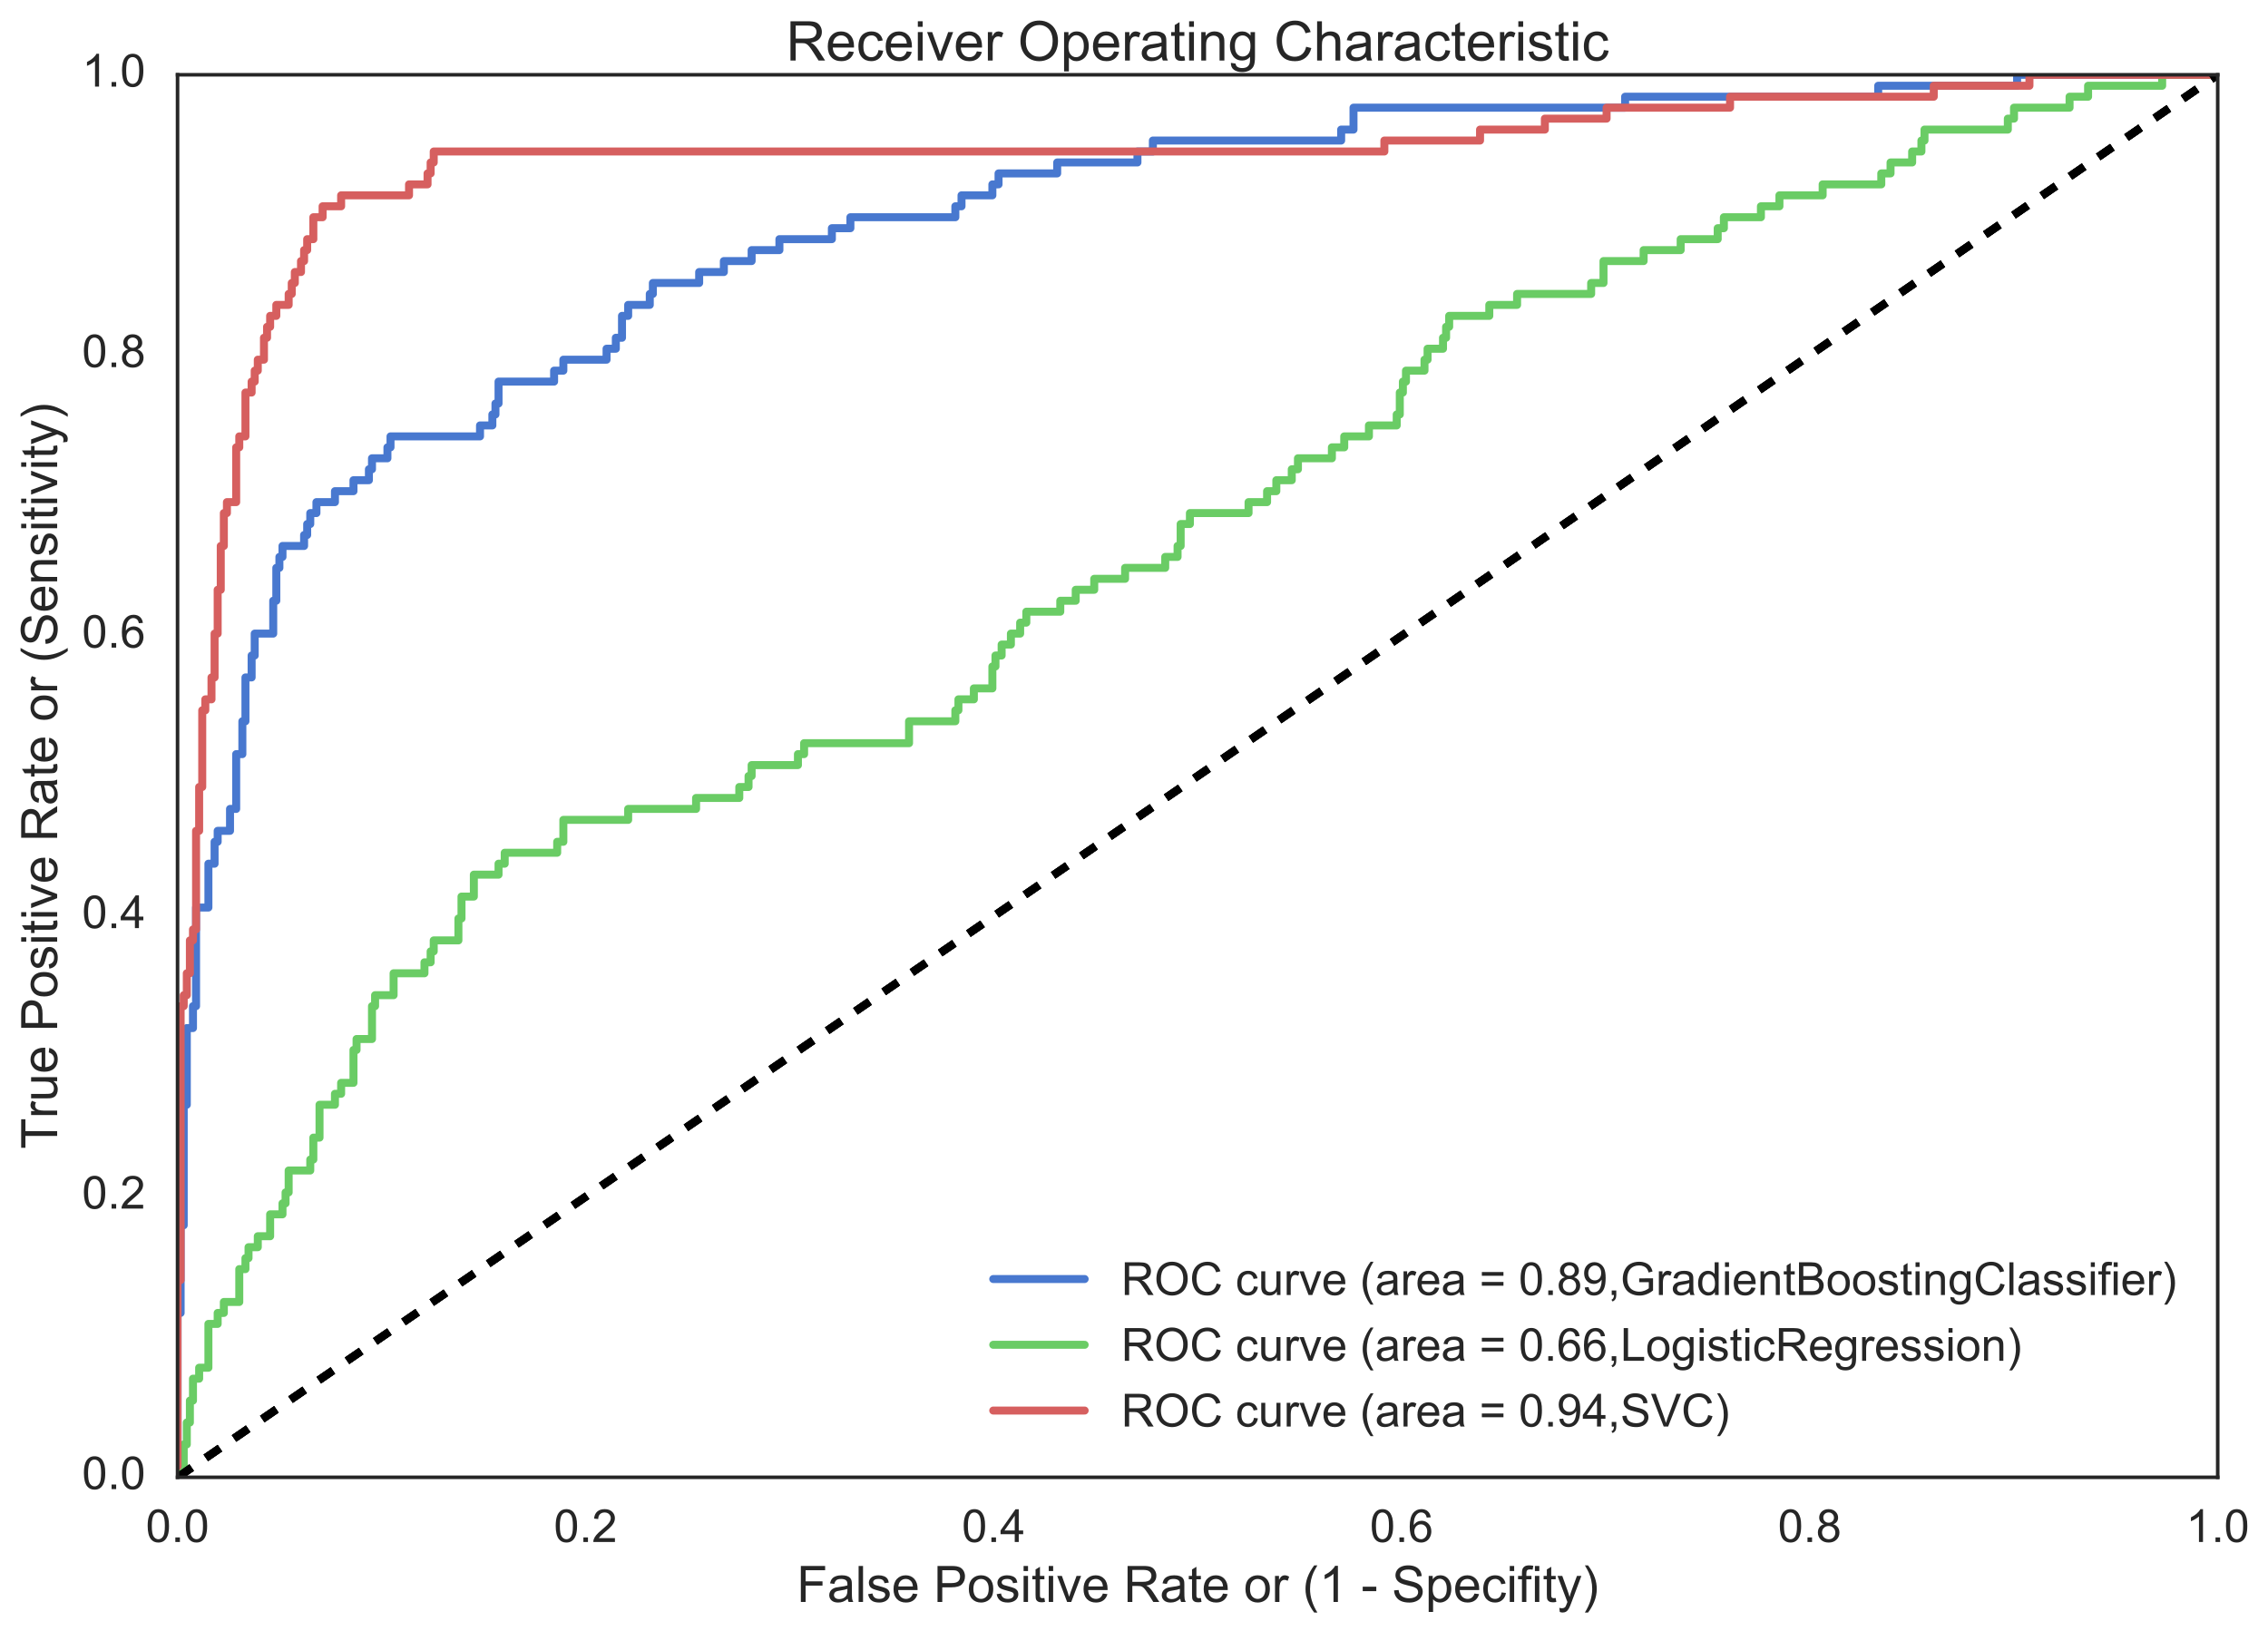 <?xml version="1.0" encoding="utf-8" standalone="no"?>
<!DOCTYPE svg PUBLIC "-//W3C//DTD SVG 1.1//EN"
  "http://www.w3.org/Graphics/SVG/1.1/DTD/svg11.dtd">
<!-- Created with matplotlib (http://matplotlib.org/) -->
<svg height="571pt" version="1.1" viewBox="0 0 794 571" width="794pt" xmlns="http://www.w3.org/2000/svg" xmlns:xlink="http://www.w3.org/1999/xlink">
 <defs>
  <style type="text/css">
*{stroke-linecap:butt;stroke-linejoin:round;stroke-miterlimit:100000;}
  </style>
 </defs>
 <g id="figure_1">
  <g id="patch_1">
   <path d="M 0 571.778 
L 794.716 571.778 
L 794.716 0 
L 0 0 
L 0 571.778 
z
" style="fill:none;"/>
  </g>
  <g id="axes_1">
   <g id="patch_2">
    <path d="M 62.157 517.229 
L 776.396 517.229 
L 776.396 26.189 
L 62.157 26.189 
L 62.157 517.229 
z
" style="fill:none;"/>
   </g>
   <g id="matplotlib.axis_1">
    <g id="xtick_1">
     <g id="line2d_1">
      <defs>
       <path d="M 0 0 
L 0 0 
" id="m99ec394b54" style="stroke:#262626;stroke-width:1.6;"/>
      </defs>
      <g>
       <use style="fill:#262626;stroke:#262626;stroke-width:1.6;" x="62.157" xlink:href="#m99ec394b54" y="517.229"/>
      </g>
     </g>
     <g id="line2d_2">
      <g>
       <use style="fill:#262626;stroke:#262626;stroke-width:1.6;" x="62.157" xlink:href="#m99ec394b54" y="26.189"/>
      </g>
     </g>
     <g id="text_1">
      <!-- 0.0 -->
      <defs>
       <path d="M 9.078 0 
L 9.078 10.016 
L 19.094 10.016 
L 19.094 0 
z
" id="ArialMT-2e"/>
       <path d="M 4.156 35.297 
Q 4.156 48 6.766 55.734 
Q 9.375 63.484 14.516 67.672 
Q 19.672 71.875 27.484 71.875 
Q 33.25 71.875 37.594 69.547 
Q 41.938 67.234 44.766 62.859 
Q 47.609 58.5 49.219 52.219 
Q 50.828 45.953 50.828 35.297 
Q 50.828 22.703 48.234 14.969 
Q 45.656 7.234 40.5 3 
Q 35.359 -1.219 27.484 -1.219 
Q 17.141 -1.219 11.234 6.203 
Q 4.156 15.141 4.156 35.297 
M 13.188 35.297 
Q 13.188 17.672 17.312 11.828 
Q 21.438 6 27.484 6 
Q 33.547 6 37.672 11.859 
Q 41.797 17.719 41.797 35.297 
Q 41.797 52.984 37.672 58.781 
Q 33.547 64.594 27.391 64.594 
Q 21.344 64.594 17.719 59.469 
Q 13.188 52.938 13.188 35.297 
" id="ArialMT-30"/>
      </defs>
      <g style="fill:#262626;" transform="translate(51.036 539.881)scale(0.16 -0.16)">
       <use xlink:href="#ArialMT-30"/>
       <use x="55.615" xlink:href="#ArialMT-2e"/>
       <use x="83.398" xlink:href="#ArialMT-30"/>
      </g>
     </g>
    </g>
    <g id="xtick_2">
     <g id="line2d_3">
      <g>
       <use style="fill:#262626;stroke:#262626;stroke-width:1.6;" x="205.005" xlink:href="#m99ec394b54" y="517.229"/>
      </g>
     </g>
     <g id="line2d_4">
      <g>
       <use style="fill:#262626;stroke:#262626;stroke-width:1.6;" x="205.005" xlink:href="#m99ec394b54" y="26.189"/>
      </g>
     </g>
     <g id="text_2">
      <!-- 0.2 -->
      <defs>
       <path d="M 50.344 8.453 
L 50.344 0 
L 3.031 0 
Q 2.938 3.172 4.047 6.109 
Q 5.859 10.938 9.828 15.625 
Q 13.812 20.312 21.344 26.469 
Q 33.016 36.031 37.109 41.625 
Q 41.219 47.219 41.219 52.203 
Q 41.219 57.422 37.469 61 
Q 33.734 64.594 27.734 64.594 
Q 21.391 64.594 17.578 60.781 
Q 13.766 56.984 13.719 50.25 
L 4.688 51.172 
Q 5.609 61.281 11.656 66.578 
Q 17.719 71.875 27.938 71.875 
Q 38.234 71.875 44.234 66.156 
Q 50.25 60.453 50.25 52 
Q 50.25 47.703 48.484 43.547 
Q 46.734 39.406 42.656 34.812 
Q 38.578 30.219 29.109 22.219 
Q 21.188 15.578 18.938 13.203 
Q 16.703 10.844 15.234 8.453 
z
" id="ArialMT-32"/>
      </defs>
      <g style="fill:#262626;" transform="translate(193.885 539.881)scale(0.16 -0.16)">
       <use xlink:href="#ArialMT-30"/>
       <use x="55.615" xlink:href="#ArialMT-2e"/>
       <use x="83.398" xlink:href="#ArialMT-32"/>
      </g>
     </g>
    </g>
    <g id="xtick_3">
     <g id="line2d_5">
      <g>
       <use style="fill:#262626;stroke:#262626;stroke-width:1.6;" x="347.853" xlink:href="#m99ec394b54" y="517.229"/>
      </g>
     </g>
     <g id="line2d_6">
      <g>
       <use style="fill:#262626;stroke:#262626;stroke-width:1.6;" x="347.853" xlink:href="#m99ec394b54" y="26.189"/>
      </g>
     </g>
     <g id="text_3">
      <!-- 0.4 -->
      <defs>
       <path d="M 32.328 0 
L 32.328 17.141 
L 1.266 17.141 
L 1.266 25.203 
L 33.938 71.578 
L 41.109 71.578 
L 41.109 25.203 
L 50.781 25.203 
L 50.781 17.141 
L 41.109 17.141 
L 41.109 0 
z
M 32.328 25.203 
L 32.328 57.469 
L 9.906 25.203 
z
" id="ArialMT-34"/>
      </defs>
      <g style="fill:#262626;" transform="translate(336.733 539.881)scale(0.16 -0.16)">
       <use xlink:href="#ArialMT-30"/>
       <use x="55.615" xlink:href="#ArialMT-2e"/>
       <use x="83.398" xlink:href="#ArialMT-34"/>
      </g>
     </g>
    </g>
    <g id="xtick_4">
     <g id="line2d_7">
      <g>
       <use style="fill:#262626;stroke:#262626;stroke-width:1.6;" x="490.7" xlink:href="#m99ec394b54" y="517.229"/>
      </g>
     </g>
     <g id="line2d_8">
      <g>
       <use style="fill:#262626;stroke:#262626;stroke-width:1.6;" x="490.7" xlink:href="#m99ec394b54" y="26.189"/>
      </g>
     </g>
     <g id="text_4">
      <!-- 0.6 -->
      <defs>
       <path d="M 49.75 54.047 
L 41.016 53.375 
Q 39.844 58.547 37.703 60.891 
Q 34.125 64.656 28.906 64.656 
Q 24.703 64.656 21.531 62.312 
Q 17.391 59.281 14.984 53.469 
Q 12.594 47.656 12.5 36.922 
Q 15.672 41.75 20.266 44.094 
Q 24.859 46.438 29.891 46.438 
Q 38.672 46.438 44.844 39.969 
Q 51.031 33.5 51.031 23.25 
Q 51.031 16.5 48.125 10.719 
Q 45.219 4.938 40.141 1.859 
Q 35.062 -1.219 28.609 -1.219 
Q 17.625 -1.219 10.688 6.859 
Q 3.766 14.938 3.766 33.5 
Q 3.766 54.25 11.422 63.672 
Q 18.109 71.875 29.438 71.875 
Q 37.891 71.875 43.281 67.141 
Q 48.688 62.406 49.75 54.047 
M 13.875 23.188 
Q 13.875 18.656 15.797 14.5 
Q 17.719 10.359 21.188 8.172 
Q 24.656 6 28.469 6 
Q 34.031 6 38.031 10.484 
Q 42.047 14.984 42.047 22.703 
Q 42.047 30.125 38.078 34.391 
Q 34.125 38.672 28.125 38.672 
Q 22.172 38.672 18.016 34.391 
Q 13.875 30.125 13.875 23.188 
" id="ArialMT-36"/>
      </defs>
      <g style="fill:#262626;" transform="translate(479.58 539.881)scale(0.16 -0.16)">
       <use xlink:href="#ArialMT-30"/>
       <use x="55.615" xlink:href="#ArialMT-2e"/>
       <use x="83.398" xlink:href="#ArialMT-36"/>
      </g>
     </g>
    </g>
    <g id="xtick_5">
     <g id="line2d_9">
      <g>
       <use style="fill:#262626;stroke:#262626;stroke-width:1.6;" x="633.548" xlink:href="#m99ec394b54" y="517.229"/>
      </g>
     </g>
     <g id="line2d_10">
      <g>
       <use style="fill:#262626;stroke:#262626;stroke-width:1.6;" x="633.548" xlink:href="#m99ec394b54" y="26.189"/>
      </g>
     </g>
     <g id="text_5">
      <!-- 0.8 -->
      <defs>
       <path d="M 17.672 38.812 
Q 12.203 40.828 9.562 44.531 
Q 6.938 48.25 6.938 53.422 
Q 6.938 61.234 12.547 66.547 
Q 18.172 71.875 27.484 71.875 
Q 36.859 71.875 42.578 66.422 
Q 48.297 60.984 48.297 53.172 
Q 48.297 48.188 45.672 44.5 
Q 43.062 40.828 37.75 38.812 
Q 44.344 36.672 47.781 31.875 
Q 51.219 27.094 51.219 20.453 
Q 51.219 11.281 44.719 5.031 
Q 38.234 -1.219 27.641 -1.219 
Q 17.047 -1.219 10.547 5.047 
Q 4.047 11.328 4.047 20.703 
Q 4.047 27.688 7.594 32.391 
Q 11.141 37.109 17.672 38.812 
M 15.922 53.719 
Q 15.922 48.641 19.188 45.406 
Q 22.469 42.188 27.688 42.188 
Q 32.766 42.188 36.016 45.375 
Q 39.266 48.578 39.266 53.219 
Q 39.266 58.062 35.906 61.359 
Q 32.562 64.656 27.594 64.656 
Q 22.562 64.656 19.234 61.422 
Q 15.922 58.203 15.922 53.719 
M 13.094 20.656 
Q 13.094 16.891 14.875 13.375 
Q 16.656 9.859 20.172 7.922 
Q 23.688 6 27.734 6 
Q 34.031 6 38.125 10.047 
Q 42.234 14.109 42.234 20.359 
Q 42.234 26.703 38.016 30.859 
Q 33.797 35.016 27.438 35.016 
Q 21.234 35.016 17.156 30.906 
Q 13.094 26.812 13.094 20.656 
" id="ArialMT-38"/>
      </defs>
      <g style="fill:#262626;" transform="translate(622.428 539.881)scale(0.16 -0.16)">
       <use xlink:href="#ArialMT-30"/>
       <use x="55.615" xlink:href="#ArialMT-2e"/>
       <use x="83.398" xlink:href="#ArialMT-38"/>
      </g>
     </g>
    </g>
    <g id="xtick_6">
     <g id="line2d_11">
      <g>
       <use style="fill:#262626;stroke:#262626;stroke-width:1.6;" x="776.396" xlink:href="#m99ec394b54" y="517.229"/>
      </g>
     </g>
     <g id="line2d_12">
      <g>
       <use style="fill:#262626;stroke:#262626;stroke-width:1.6;" x="776.396" xlink:href="#m99ec394b54" y="26.189"/>
      </g>
     </g>
     <g id="text_6">
      <!-- 1.0 -->
      <defs>
       <path d="M 37.25 0 
L 28.469 0 
L 28.469 56 
Q 25.297 52.984 20.141 49.953 
Q 14.984 46.922 10.891 45.406 
L 10.891 53.906 
Q 18.266 57.375 23.781 62.297 
Q 29.297 67.234 31.594 71.875 
L 37.25 71.875 
z
" id="ArialMT-31"/>
      </defs>
      <g style="fill:#262626;" transform="translate(765.277 539.881)scale(0.16 -0.16)">
       <use xlink:href="#ArialMT-31"/>
       <use x="55.615" xlink:href="#ArialMT-2e"/>
       <use x="83.398" xlink:href="#ArialMT-30"/>
      </g>
     </g>
    </g>
    <g id="text_7">
     <!-- False Positive Rate or (1 - Specifity) -->
     <defs>
      <path d="M 4.5 23 
L 13.422 23.781 
Q 14.062 18.406 16.375 14.969 
Q 18.703 11.531 23.578 9.406 
Q 28.469 7.281 34.578 7.281 
Q 39.984 7.281 44.141 8.891 
Q 48.297 10.5 50.312 13.297 
Q 52.344 16.109 52.344 19.438 
Q 52.344 22.797 50.391 25.312 
Q 48.438 27.828 43.953 29.547 
Q 41.062 30.672 31.203 33.031 
Q 21.344 35.406 17.391 37.5 
Q 12.25 40.188 9.734 44.156 
Q 7.234 48.141 7.234 53.078 
Q 7.234 58.5 10.297 63.203 
Q 13.375 67.922 19.281 70.359 
Q 25.203 72.797 32.422 72.797 
Q 40.375 72.797 46.453 70.234 
Q 52.547 67.672 55.812 62.688 
Q 59.078 57.719 59.328 51.422 
L 50.25 50.734 
Q 49.516 57.516 45.281 60.984 
Q 41.062 64.453 32.812 64.453 
Q 24.219 64.453 20.281 61.297 
Q 16.359 58.156 16.359 53.719 
Q 16.359 49.859 19.141 47.359 
Q 21.875 44.875 33.422 42.266 
Q 44.969 39.656 49.266 37.703 
Q 55.516 34.812 58.484 30.391 
Q 61.469 25.984 61.469 20.219 
Q 61.469 14.5 58.203 9.438 
Q 54.938 4.391 48.797 1.578 
Q 42.672 -1.219 35.016 -1.219 
Q 25.297 -1.219 18.719 1.609 
Q 12.156 4.438 8.422 10.125 
Q 4.688 15.828 4.5 23 
" id="ArialMT-53"/>
      <path d="M 23.391 -21.047 
Q 16.109 -11.859 11.078 0.438 
Q 6.062 12.75 6.062 25.922 
Q 6.062 37.547 9.812 48.188 
Q 14.203 60.547 23.391 72.797 
L 29.688 72.797 
Q 23.781 62.641 21.875 58.297 
Q 18.891 51.562 17.188 44.234 
Q 15.094 35.109 15.094 25.875 
Q 15.094 2.391 29.688 -21.047 
z
" id="ArialMT-28"/>
      <path d="M 25.781 7.859 
L 27.047 0.094 
Q 23.344 -0.688 20.406 -0.688 
Q 15.625 -0.688 12.984 0.828 
Q 10.359 2.344 9.281 4.812 
Q 8.203 7.281 8.203 15.188 
L 8.203 45.016 
L 1.766 45.016 
L 1.766 51.859 
L 8.203 51.859 
L 8.203 64.703 
L 16.938 69.969 
L 16.938 51.859 
L 25.781 51.859 
L 25.781 45.016 
L 16.938 45.016 
L 16.938 14.703 
Q 16.938 10.938 17.406 9.859 
Q 17.875 8.797 18.922 8.156 
Q 19.969 7.516 21.922 7.516 
Q 23.391 7.516 25.781 7.859 
" id="ArialMT-74"/>
      <path d="M 6.641 61.469 
L 6.641 71.578 
L 15.438 71.578 
L 15.438 61.469 
z
M 6.641 0 
L 6.641 51.859 
L 15.438 51.859 
L 15.438 0 
z
" id="ArialMT-69"/>
      <path d="M 42.094 16.703 
L 51.172 15.578 
Q 49.031 7.625 43.219 3.219 
Q 37.406 -1.172 28.375 -1.172 
Q 17 -1.172 10.328 5.828 
Q 3.656 12.844 3.656 25.484 
Q 3.656 38.578 10.391 45.797 
Q 17.141 53.031 27.875 53.031 
Q 38.281 53.031 44.875 45.953 
Q 51.469 38.875 51.469 26.031 
Q 51.469 25.25 51.422 23.688 
L 12.75 23.688 
Q 13.234 15.141 17.578 10.594 
Q 21.922 6.062 28.422 6.062 
Q 33.25 6.062 36.672 8.594 
Q 40.094 11.141 42.094 16.703 
M 13.234 30.906 
L 42.188 30.906 
Q 41.609 37.453 38.875 40.719 
Q 34.672 45.797 27.984 45.797 
Q 21.922 45.797 17.797 41.75 
Q 13.672 37.703 13.234 30.906 
" id="ArialMT-65"/>
      <path d="M 6.203 -19.969 
L 5.219 -11.719 
Q 8.109 -12.5 10.25 -12.5 
Q 13.188 -12.5 14.938 -11.516 
Q 16.703 -10.547 17.828 -8.797 
Q 18.656 -7.469 20.516 -2.25 
Q 20.75 -1.516 21.297 -0.094 
L 1.609 51.859 
L 11.078 51.859 
L 21.875 21.828 
Q 23.969 16.109 25.641 9.812 
Q 27.156 15.875 29.25 21.625 
L 40.328 51.859 
L 49.125 51.859 
L 29.391 -0.875 
Q 26.219 -9.422 24.469 -12.641 
Q 22.125 -17 19.094 -19.016 
Q 16.062 -21.047 11.859 -21.047 
Q 9.328 -21.047 6.203 -19.969 
" id="ArialMT-79"/>
      <path d="M 6.594 -19.875 
L 6.594 51.859 
L 14.594 51.859 
L 14.594 45.125 
Q 17.438 49.078 21 51.047 
Q 24.562 53.031 29.641 53.031 
Q 36.281 53.031 41.359 49.609 
Q 46.438 46.188 49.016 39.953 
Q 51.609 33.734 51.609 26.312 
Q 51.609 18.359 48.75 11.984 
Q 45.906 5.609 40.453 2.219 
Q 35.016 -1.172 29 -1.172 
Q 24.609 -1.172 21.109 0.688 
Q 17.625 2.547 15.375 5.375 
L 15.375 -19.875 
z
M 14.547 25.641 
Q 14.547 15.625 18.594 10.844 
Q 22.656 6.062 28.422 6.062 
Q 34.281 6.062 38.453 11.016 
Q 42.625 15.969 42.625 26.375 
Q 42.625 36.281 38.547 41.203 
Q 34.469 46.141 28.812 46.141 
Q 23.188 46.141 18.859 40.891 
Q 14.547 35.641 14.547 25.641 
" id="ArialMT-70"/>
      <path d="M 7.719 0 
L 7.719 71.578 
L 34.719 71.578 
Q 41.844 71.578 45.609 70.906 
Q 50.875 70.016 54.438 67.547 
Q 58.016 65.094 60.188 60.641 
Q 62.359 56.203 62.359 50.875 
Q 62.359 41.75 56.547 35.422 
Q 50.734 29.109 35.547 29.109 
L 17.188 29.109 
L 17.188 0 
z
M 17.188 37.547 
L 35.688 37.547 
Q 44.875 37.547 48.734 40.969 
Q 52.594 44.391 52.594 50.594 
Q 52.594 55.078 50.312 58.266 
Q 48.047 61.469 44.344 62.5 
Q 41.938 63.141 35.5 63.141 
L 17.188 63.141 
z
" id="ArialMT-50"/>
      <path d="M 6.5 0 
L 6.5 51.859 
L 14.406 51.859 
L 14.406 44 
Q 17.438 49.516 20 51.266 
Q 22.562 53.031 25.641 53.031 
Q 30.078 53.031 34.672 50.203 
L 31.641 42.047 
Q 28.422 43.953 25.203 43.953 
Q 22.312 43.953 20.016 42.219 
Q 17.719 40.484 16.75 37.406 
Q 15.281 32.719 15.281 27.156 
L 15.281 0 
z
" id="ArialMT-72"/>
      <path d="M 3.172 21.484 
L 3.172 30.328 
L 30.172 30.328 
L 30.172 21.484 
z
" id="ArialMT-2d"/>
      <path d="M 3.078 15.484 
L 11.766 16.844 
Q 12.5 11.625 15.844 8.844 
Q 19.188 6.062 25.203 6.062 
Q 31.25 6.062 34.172 8.516 
Q 37.109 10.984 37.109 14.312 
Q 37.109 17.281 34.516 19 
Q 32.719 20.172 25.531 21.969 
Q 15.875 24.422 12.141 26.203 
Q 8.406 27.984 6.469 31.125 
Q 4.547 34.281 4.547 38.094 
Q 4.547 41.547 6.125 44.5 
Q 7.719 47.469 10.453 49.422 
Q 12.5 50.922 16.031 51.969 
Q 19.578 53.031 23.641 53.031 
Q 29.734 53.031 34.344 51.266 
Q 38.969 49.516 41.156 46.5 
Q 43.359 43.5 44.188 38.484 
L 35.594 37.312 
Q 35.016 41.312 32.203 43.547 
Q 29.391 45.797 24.266 45.797 
Q 18.219 45.797 15.625 43.797 
Q 13.031 41.797 13.031 39.109 
Q 13.031 37.406 14.109 36.031 
Q 15.188 34.625 17.484 33.688 
Q 18.797 33.203 25.25 31.453 
Q 34.578 28.953 38.25 27.359 
Q 41.938 25.781 44.031 22.75 
Q 46.141 19.734 46.141 15.234 
Q 46.141 10.844 43.578 6.953 
Q 41.016 3.078 36.172 0.953 
Q 31.344 -1.172 25.25 -1.172 
Q 15.141 -1.172 9.844 3.031 
Q 4.547 7.234 3.078 15.484 
" id="ArialMT-73"/>
      <path d="M 21 0 
L 1.266 51.859 
L 10.547 51.859 
L 21.688 20.797 
Q 23.484 15.766 25 10.359 
Q 26.172 14.453 28.266 20.219 
L 39.797 51.859 
L 48.828 51.859 
L 29.203 0 
z
" id="ArialMT-76"/>
      <path d="M 3.328 25.922 
Q 3.328 40.328 11.328 47.266 
Q 18.016 53.031 27.641 53.031 
Q 38.328 53.031 45.109 46.016 
Q 51.906 39.016 51.906 26.656 
Q 51.906 16.656 48.906 10.906 
Q 45.906 5.172 40.156 2 
Q 34.422 -1.172 27.641 -1.172 
Q 16.75 -1.172 10.031 5.812 
Q 3.328 12.797 3.328 25.922 
M 12.359 25.922 
Q 12.359 15.969 16.703 11.016 
Q 21.047 6.062 27.641 6.062 
Q 34.188 6.062 38.531 11.031 
Q 42.875 16.016 42.875 26.219 
Q 42.875 35.844 38.5 40.797 
Q 34.125 45.75 27.641 45.75 
Q 21.047 45.75 16.703 40.812 
Q 12.359 35.891 12.359 25.922 
" id="ArialMT-6f"/>
      <path d="M 6.391 0 
L 6.391 71.578 
L 15.188 71.578 
L 15.188 0 
z
" id="ArialMT-6c"/>
      <path d="M 8.688 0 
L 8.688 45.016 
L 0.922 45.016 
L 0.922 51.859 
L 8.688 51.859 
L 8.688 57.375 
Q 8.688 62.594 9.625 65.141 
Q 10.891 68.562 14.078 70.672 
Q 17.281 72.797 23.047 72.797 
Q 26.766 72.797 31.25 71.922 
L 29.938 64.266 
Q 27.203 64.75 24.75 64.75 
Q 20.75 64.75 19.094 63.031 
Q 17.438 61.328 17.438 56.641 
L 17.438 51.859 
L 27.547 51.859 
L 27.547 45.016 
L 17.438 45.016 
L 17.438 0 
z
" id="ArialMT-66"/>
      <path d="M 8.203 0 
L 8.203 71.578 
L 56.5 71.578 
L 56.5 63.141 
L 17.672 63.141 
L 17.672 40.969 
L 51.266 40.969 
L 51.266 32.516 
L 17.672 32.516 
L 17.672 0 
z
" id="ArialMT-46"/>
      <path d="M 40.438 6.391 
Q 35.547 2.25 31.031 0.531 
Q 26.516 -1.172 21.344 -1.172 
Q 12.797 -1.172 8.203 3 
Q 3.609 7.172 3.609 13.672 
Q 3.609 17.484 5.344 20.625 
Q 7.078 23.781 9.891 25.688 
Q 12.703 27.594 16.219 28.562 
Q 18.797 29.25 24.031 29.891 
Q 34.672 31.156 39.703 32.906 
Q 39.75 34.719 39.75 35.203 
Q 39.75 40.578 37.25 42.781 
Q 33.891 45.75 27.25 45.75 
Q 21.047 45.75 18.094 43.578 
Q 15.141 41.406 13.719 35.891 
L 5.125 37.062 
Q 6.297 42.578 8.984 45.969 
Q 11.672 49.359 16.75 51.188 
Q 21.828 53.031 28.516 53.031 
Q 35.156 53.031 39.297 51.469 
Q 43.453 49.906 45.406 47.531 
Q 47.359 45.172 48.141 41.547 
Q 48.578 39.312 48.578 33.453 
L 48.578 21.734 
Q 48.578 9.469 49.141 6.219 
Q 49.703 2.984 51.375 0 
L 42.188 0 
Q 40.828 2.734 40.438 6.391 
M 39.703 26.031 
Q 34.906 24.078 25.344 22.703 
Q 19.922 21.922 17.672 20.938 
Q 15.438 19.969 14.203 18.094 
Q 12.984 16.219 12.984 13.922 
Q 12.984 10.406 15.641 8.062 
Q 18.312 5.719 23.438 5.719 
Q 28.516 5.719 32.469 7.938 
Q 36.422 10.156 38.281 14.016 
Q 39.703 17 39.703 22.797 
z
" id="ArialMT-61"/>
      <path id="ArialMT-20"/>
      <path d="M 40.438 19 
L 49.078 17.875 
Q 47.656 8.938 41.812 3.875 
Q 35.984 -1.172 27.484 -1.172 
Q 16.844 -1.172 10.375 5.781 
Q 3.906 12.75 3.906 25.734 
Q 3.906 34.125 6.688 40.422 
Q 9.469 46.734 15.156 49.875 
Q 20.844 53.031 27.547 53.031 
Q 35.984 53.031 41.359 48.75 
Q 46.734 44.484 48.25 36.625 
L 39.703 35.297 
Q 38.484 40.531 35.375 43.156 
Q 32.281 45.797 27.875 45.797 
Q 21.234 45.797 17.078 41.031 
Q 12.938 36.281 12.938 25.984 
Q 12.938 15.531 16.938 10.797 
Q 20.953 6.062 27.391 6.062 
Q 32.562 6.062 36.031 9.234 
Q 39.5 12.406 40.438 19 
" id="ArialMT-63"/>
      <path d="M 7.859 0 
L 7.859 71.578 
L 39.594 71.578 
Q 49.172 71.578 54.141 69.641 
Q 59.125 67.719 62.109 62.828 
Q 65.094 57.953 65.094 52.047 
Q 65.094 44.438 60.156 39.203 
Q 55.219 33.984 44.922 32.562 
Q 48.688 30.766 50.641 29 
Q 54.781 25.203 58.5 19.484 
L 70.953 0 
L 59.031 0 
L 49.562 14.891 
Q 45.406 21.344 42.719 24.75 
Q 40.047 28.172 37.922 29.531 
Q 35.797 30.906 33.594 31.453 
Q 31.984 31.781 28.328 31.781 
L 17.328 31.781 
L 17.328 0 
z
M 17.328 39.984 
L 37.703 39.984 
Q 44.188 39.984 47.844 41.328 
Q 51.516 42.672 53.422 45.625 
Q 55.328 48.578 55.328 52.047 
Q 55.328 57.125 51.641 60.391 
Q 47.953 63.672 39.984 63.672 
L 17.328 63.672 
z
" id="ArialMT-52"/>
      <path d="M 12.359 -21.047 
L 6.062 -21.047 
Q 20.656 2.391 20.656 25.875 
Q 20.656 35.062 18.562 44.094 
Q 16.891 51.422 13.922 58.156 
Q 12.016 62.547 6.062 72.797 
L 12.359 72.797 
Q 21.531 60.547 25.922 48.188 
Q 29.688 37.547 29.688 25.922 
Q 29.688 12.75 24.625 0.438 
Q 19.578 -11.859 12.359 -21.047 
" id="ArialMT-29"/>
     </defs>
     <g style="fill:#262626;" transform="translate(278.926 560.874)scale(0.176 -0.176)">
      <use xlink:href="#ArialMT-46"/>
      <use x="61.084" xlink:href="#ArialMT-61"/>
      <use x="116.699" xlink:href="#ArialMT-6c"/>
      <use x="138.916" xlink:href="#ArialMT-73"/>
      <use x="188.916" xlink:href="#ArialMT-65"/>
      <use x="244.531" xlink:href="#ArialMT-20"/>
      <use x="272.314" xlink:href="#ArialMT-50"/>
      <use x="339.014" xlink:href="#ArialMT-6f"/>
      <use x="394.629" xlink:href="#ArialMT-73"/>
      <use x="444.629" xlink:href="#ArialMT-69"/>
      <use x="466.846" xlink:href="#ArialMT-74"/>
      <use x="494.629" xlink:href="#ArialMT-69"/>
      <use x="516.846" xlink:href="#ArialMT-76"/>
      <use x="566.846" xlink:href="#ArialMT-65"/>
      <use x="622.461" xlink:href="#ArialMT-20"/>
      <use x="650.244" xlink:href="#ArialMT-52"/>
      <use x="722.461" xlink:href="#ArialMT-61"/>
      <use x="778.076" xlink:href="#ArialMT-74"/>
      <use x="805.859" xlink:href="#ArialMT-65"/>
      <use x="861.475" xlink:href="#ArialMT-20"/>
      <use x="889.258" xlink:href="#ArialMT-6f"/>
      <use x="944.873" xlink:href="#ArialMT-72"/>
      <use x="978.174" xlink:href="#ArialMT-20"/>
      <use x="1005.957" xlink:href="#ArialMT-28"/>
      <use x="1039.258" xlink:href="#ArialMT-31"/>
      <use x="1094.873" xlink:href="#ArialMT-20"/>
      <use x="1122.656" xlink:href="#ArialMT-2d"/>
      <use x="1155.957" xlink:href="#ArialMT-20"/>
      <use x="1183.74" xlink:href="#ArialMT-53"/>
      <use x="1250.439" xlink:href="#ArialMT-70"/>
      <use x="1306.055" xlink:href="#ArialMT-65"/>
      <use x="1361.67" xlink:href="#ArialMT-63"/>
      <use x="1411.67" xlink:href="#ArialMT-69"/>
      <use x="1433.887" xlink:href="#ArialMT-66"/>
      <use x="1461.67" xlink:href="#ArialMT-69"/>
      <use x="1483.887" xlink:href="#ArialMT-74"/>
      <use x="1511.67" xlink:href="#ArialMT-79"/>
      <use x="1561.67" xlink:href="#ArialMT-29"/>
     </g>
    </g>
   </g>
   <g id="matplotlib.axis_2">
    <g id="ytick_1">
     <g id="line2d_13">
      <g>
       <use style="fill:#262626;stroke:#262626;stroke-width:1.6;" x="62.157" xlink:href="#m99ec394b54" y="517.229"/>
      </g>
     </g>
     <g id="line2d_14">
      <g>
       <use style="fill:#262626;stroke:#262626;stroke-width:1.6;" x="776.396" xlink:href="#m99ec394b54" y="517.229"/>
      </g>
     </g>
     <g id="text_8">
      <!-- 0.0 -->
      <g style="fill:#262626;" transform="translate(28.716 521.365)scale(0.16 -0.16)">
       <use xlink:href="#ArialMT-30"/>
       <use x="55.615" xlink:href="#ArialMT-2e"/>
       <use x="83.398" xlink:href="#ArialMT-30"/>
      </g>
     </g>
    </g>
    <g id="ytick_2">
     <g id="line2d_15">
      <g>
       <use style="fill:#262626;stroke:#262626;stroke-width:1.6;" x="62.157" xlink:href="#m99ec394b54" y="419.021"/>
      </g>
     </g>
     <g id="line2d_16">
      <g>
       <use style="fill:#262626;stroke:#262626;stroke-width:1.6;" x="776.396" xlink:href="#m99ec394b54" y="419.021"/>
      </g>
     </g>
     <g id="text_9">
      <!-- 0.2 -->
      <g style="fill:#262626;" transform="translate(28.716 423.157)scale(0.16 -0.16)">
       <use xlink:href="#ArialMT-30"/>
       <use x="55.615" xlink:href="#ArialMT-2e"/>
       <use x="83.398" xlink:href="#ArialMT-32"/>
      </g>
     </g>
    </g>
    <g id="ytick_3">
     <g id="line2d_17">
      <g>
       <use style="fill:#262626;stroke:#262626;stroke-width:1.6;" x="62.157" xlink:href="#m99ec394b54" y="320.813"/>
      </g>
     </g>
     <g id="line2d_18">
      <g>
       <use style="fill:#262626;stroke:#262626;stroke-width:1.6;" x="776.396" xlink:href="#m99ec394b54" y="320.813"/>
      </g>
     </g>
     <g id="text_10">
      <!-- 0.4 -->
      <g style="fill:#262626;" transform="translate(28.716 324.949)scale(0.16 -0.16)">
       <use xlink:href="#ArialMT-30"/>
       <use x="55.615" xlink:href="#ArialMT-2e"/>
       <use x="83.398" xlink:href="#ArialMT-34"/>
      </g>
     </g>
    </g>
    <g id="ytick_4">
     <g id="line2d_19">
      <g>
       <use style="fill:#262626;stroke:#262626;stroke-width:1.6;" x="62.157" xlink:href="#m99ec394b54" y="222.605"/>
      </g>
     </g>
     <g id="line2d_20">
      <g>
       <use style="fill:#262626;stroke:#262626;stroke-width:1.6;" x="776.396" xlink:href="#m99ec394b54" y="222.605"/>
      </g>
     </g>
     <g id="text_11">
      <!-- 0.6 -->
      <g style="fill:#262626;" transform="translate(28.716 226.741)scale(0.16 -0.16)">
       <use xlink:href="#ArialMT-30"/>
       <use x="55.615" xlink:href="#ArialMT-2e"/>
       <use x="83.398" xlink:href="#ArialMT-36"/>
      </g>
     </g>
    </g>
    <g id="ytick_5">
     <g id="line2d_21">
      <g>
       <use style="fill:#262626;stroke:#262626;stroke-width:1.6;" x="62.157" xlink:href="#m99ec394b54" y="124.397"/>
      </g>
     </g>
     <g id="line2d_22">
      <g>
       <use style="fill:#262626;stroke:#262626;stroke-width:1.6;" x="776.396" xlink:href="#m99ec394b54" y="124.397"/>
      </g>
     </g>
     <g id="text_12">
      <!-- 0.8 -->
      <g style="fill:#262626;" transform="translate(28.716 128.533)scale(0.16 -0.16)">
       <use xlink:href="#ArialMT-30"/>
       <use x="55.615" xlink:href="#ArialMT-2e"/>
       <use x="83.398" xlink:href="#ArialMT-38"/>
      </g>
     </g>
    </g>
    <g id="ytick_6">
     <g id="line2d_23">
      <g>
       <use style="fill:#262626;stroke:#262626;stroke-width:1.6;" x="62.157" xlink:href="#m99ec394b54" y="26.189"/>
      </g>
     </g>
     <g id="line2d_24">
      <g>
       <use style="fill:#262626;stroke:#262626;stroke-width:1.6;" x="776.396" xlink:href="#m99ec394b54" y="26.189"/>
      </g>
     </g>
     <g id="text_13">
      <!-- 1.0 -->
      <g style="fill:#262626;" transform="translate(28.716 30.325)scale(0.16 -0.16)">
       <use xlink:href="#ArialMT-31"/>
       <use x="55.615" xlink:href="#ArialMT-2e"/>
       <use x="83.398" xlink:href="#ArialMT-30"/>
      </g>
     </g>
    </g>
    <g id="text_14">
     <!-- True Positive Rate or (Sensitivity) -->
     <defs>
      <path d="M 25.922 0 
L 25.922 63.141 
L 2.344 63.141 
L 2.344 71.578 
L 59.078 71.578 
L 59.078 63.141 
L 35.406 63.141 
L 35.406 0 
z
" id="ArialMT-54"/>
      <path d="M 40.578 0 
L 40.578 7.625 
Q 34.516 -1.172 24.125 -1.172 
Q 19.531 -1.172 15.547 0.578 
Q 11.578 2.344 9.641 5 
Q 7.719 7.672 6.938 11.531 
Q 6.391 14.109 6.391 19.734 
L 6.391 51.859 
L 15.188 51.859 
L 15.188 23.094 
Q 15.188 16.219 15.719 13.812 
Q 16.547 10.359 19.234 8.375 
Q 21.922 6.391 25.875 6.391 
Q 29.828 6.391 33.297 8.422 
Q 36.766 10.453 38.203 13.938 
Q 39.656 17.438 39.656 24.078 
L 39.656 51.859 
L 48.438 51.859 
L 48.438 0 
z
" id="ArialMT-75"/>
      <path d="M 6.594 0 
L 6.594 51.859 
L 14.5 51.859 
L 14.5 44.484 
Q 20.219 53.031 31 53.031 
Q 35.688 53.031 39.625 51.344 
Q 43.562 49.656 45.516 46.922 
Q 47.469 44.188 48.25 40.438 
Q 48.734 37.984 48.734 31.891 
L 48.734 0 
L 39.938 0 
L 39.938 31.547 
Q 39.938 36.922 38.906 39.578 
Q 37.891 42.234 35.281 43.812 
Q 32.672 45.406 29.156 45.406 
Q 23.531 45.406 19.453 41.844 
Q 15.375 38.281 15.375 28.328 
L 15.375 0 
z
" id="ArialMT-6e"/>
     </defs>
     <g style="fill:#262626;" transform="translate(20.012 402.272)rotate(-90.0)scale(0.176 -0.176)">
      <use xlink:href="#ArialMT-54"/>
      <use x="61.037" xlink:href="#ArialMT-72"/>
      <use x="94.338" xlink:href="#ArialMT-75"/>
      <use x="149.953" xlink:href="#ArialMT-65"/>
      <use x="205.568" xlink:href="#ArialMT-20"/>
      <use x="233.352" xlink:href="#ArialMT-50"/>
      <use x="300.051" xlink:href="#ArialMT-6f"/>
      <use x="355.666" xlink:href="#ArialMT-73"/>
      <use x="405.666" xlink:href="#ArialMT-69"/>
      <use x="427.883" xlink:href="#ArialMT-74"/>
      <use x="455.666" xlink:href="#ArialMT-69"/>
      <use x="477.883" xlink:href="#ArialMT-76"/>
      <use x="527.883" xlink:href="#ArialMT-65"/>
      <use x="583.498" xlink:href="#ArialMT-20"/>
      <use x="611.281" xlink:href="#ArialMT-52"/>
      <use x="683.498" xlink:href="#ArialMT-61"/>
      <use x="739.113" xlink:href="#ArialMT-74"/>
      <use x="766.896" xlink:href="#ArialMT-65"/>
      <use x="822.512" xlink:href="#ArialMT-20"/>
      <use x="850.295" xlink:href="#ArialMT-6f"/>
      <use x="905.91" xlink:href="#ArialMT-72"/>
      <use x="939.211" xlink:href="#ArialMT-20"/>
      <use x="966.994" xlink:href="#ArialMT-28"/>
      <use x="1000.295" xlink:href="#ArialMT-53"/>
      <use x="1066.994" xlink:href="#ArialMT-65"/>
      <use x="1122.609" xlink:href="#ArialMT-6e"/>
      <use x="1178.225" xlink:href="#ArialMT-73"/>
      <use x="1228.225" xlink:href="#ArialMT-69"/>
      <use x="1250.441" xlink:href="#ArialMT-74"/>
      <use x="1278.225" xlink:href="#ArialMT-69"/>
      <use x="1300.441" xlink:href="#ArialMT-76"/>
      <use x="1350.441" xlink:href="#ArialMT-69"/>
      <use x="1372.658" xlink:href="#ArialMT-74"/>
      <use x="1400.441" xlink:href="#ArialMT-79"/>
      <use x="1450.441" xlink:href="#ArialMT-29"/>
     </g>
    </g>
   </g>
   <g id="line2d_25">
    <path clip-path="url(#p595801406d)" d="M 62.157 513.393 
L 62.157 459.685 
L 63.237 459.685 
L 63.237 428.995 
L 64.318 428.995 
L 64.318 386.796 
L 65.398 386.796 
L 65.398 359.943 
L 67.559 359.943 
L 67.559 352.27 
L 68.64 352.27 
L 68.64 317.744 
L 72.962 317.744 
L 72.962 302.399 
L 75.123 302.399 
L 75.123 294.726 
L 76.204 294.726 
L 76.204 290.89 
L 80.526 290.89 
L 80.526 283.218 
L 82.687 283.218 
L 82.687 264.036 
L 84.848 264.036 
L 84.848 252.528 
L 85.928 252.528 
L 85.928 237.183 
L 88.09 237.183 
L 88.09 229.51 
L 89.17 229.51 
L 89.17 221.838 
L 95.653 221.838 
L 95.653 210.329 
L 96.734 210.329 
L 96.734 198.82 
L 97.814 198.82 
L 97.814 194.984 
L 98.895 194.984 
L 98.895 191.148 
L 106.459 191.148 
L 106.459 187.311 
L 107.539 187.311 
L 107.539 183.475 
L 108.62 183.475 
L 108.62 179.639 
L 110.781 179.639 
L 110.781 175.803 
L 117.264 175.803 
L 117.264 171.966 
L 123.748 171.966 
L 123.748 168.13 
L 129.15 168.13 
L 129.15 164.294 
L 130.231 164.294 
L 130.231 160.458 
L 135.634 160.458 
L 135.634 156.621 
L 136.714 156.621 
L 136.714 152.785 
L 168.05 152.785 
L 168.05 148.949 
L 172.372 148.949 
L 172.372 145.113 
L 173.453 145.113 
L 173.453 141.276 
L 174.533 141.276 
L 174.533 133.604 
L 193.983 133.604 
L 193.983 129.768 
L 197.225 129.768 
L 197.225 125.931 
L 212.352 125.931 
L 212.352 122.095 
L 215.594 122.095 
L 215.594 118.259 
L 217.755 118.259 
L 217.755 110.587 
L 219.916 110.587 
L 219.916 106.75 
L 227.48 106.75 
L 227.48 102.914 
L 228.56 102.914 
L 228.56 99.078 
L 244.769 99.078 
L 244.769 95.242 
L 253.413 95.242 
L 253.413 91.405 
L 263.138 91.405 
L 263.138 87.569 
L 272.863 87.569 
L 272.863 83.733 
L 291.232 83.733 
L 291.232 79.897 
L 297.715 79.897 
L 297.715 76.06 
L 334.454 76.06 
L 334.454 72.224 
L 336.615 72.224 
L 336.615 68.388 
L 347.42 68.388 
L 347.42 64.552 
L 349.581 64.552 
L 349.581 60.715 
L 370.112 60.715 
L 370.112 56.879 
L 398.206 56.879 
L 398.206 53.043 
L 403.609 53.043 
L 403.609 49.206 
L 469.522 49.206 
L 469.522 45.37 
L 473.844 45.37 
L 473.844 37.698 
L 568.932 37.698 
L 568.932 33.861 
L 657.537 33.861 
L 657.537 30.025 
L 706.161 30.025 
L 706.161 26.189 
L 776.396 26.189 
" style="fill:none;stroke:#4878cf;stroke-linecap:round;stroke-width:2.8;"/>
   </g>
   <g id="line2d_26">
    <path clip-path="url(#p595801406d)" d="M 62.157 517.229 
L 776.396 26.189 
" style="fill:none;stroke:#000000;stroke-dasharray:6,6;stroke-dashoffset:0.0;stroke-width:2.8;"/>
   </g>
   <g id="line2d_27">
    <path clip-path="url(#p595801406d)" d="M 62.157 517.229 
L 63.237 517.229 
L 63.237 513.393 
L 64.318 513.393 
L 64.318 505.72 
L 65.398 505.72 
L 65.398 498.048 
L 66.479 498.048 
L 66.479 490.375 
L 67.559 490.375 
L 67.559 482.703 
L 69.72 482.703 
L 69.72 478.866 
L 72.962 478.866 
L 72.962 463.522 
L 76.204 463.522 
L 76.204 459.685 
L 78.365 459.685 
L 78.365 455.849 
L 83.767 455.849 
L 83.767 444.34 
L 85.928 444.34 
L 85.928 440.504 
L 87.009 440.504 
L 87.009 436.668 
L 90.251 436.668 
L 90.251 432.832 
L 94.573 432.832 
L 94.573 425.159 
L 98.895 425.159 
L 98.895 421.323 
L 99.976 421.323 
L 99.976 417.486 
L 101.056 417.486 
L 101.056 409.814 
L 108.62 409.814 
L 108.62 405.978 
L 109.7 405.978 
L 109.7 398.305 
L 111.862 398.305 
L 111.862 386.796 
L 117.264 386.796 
L 117.264 382.96 
L 119.425 382.96 
L 119.425 379.124 
L 123.748 379.124 
L 123.748 367.615 
L 124.828 367.615 
L 124.828 363.779 
L 130.231 363.779 
L 130.231 352.27 
L 131.311 352.27 
L 131.311 348.434 
L 137.795 348.434 
L 137.795 340.762 
L 148.6 340.762 
L 148.6 336.925 
L 150.761 336.925 
L 150.761 333.089 
L 151.842 333.089 
L 151.842 329.253 
L 160.486 329.253 
L 160.486 321.58 
L 161.567 321.58 
L 161.567 313.908 
L 165.889 313.908 
L 165.889 306.235 
L 174.533 306.235 
L 174.533 302.399 
L 176.694 302.399 
L 176.694 298.563 
L 195.063 298.563 
L 195.063 294.726 
L 197.225 294.726 
L 197.225 287.054 
L 219.916 287.054 
L 219.916 283.218 
L 243.688 283.218 
L 243.688 279.382 
L 258.816 279.382 
L 258.816 275.545 
L 262.057 275.545 
L 262.057 271.709 
L 263.138 271.709 
L 263.138 267.873 
L 279.346 267.873 
L 279.346 264.036 
L 281.507 264.036 
L 281.507 260.2 
L 318.246 260.2 
L 318.246 252.528 
L 334.454 252.528 
L 334.454 248.691 
L 335.534 248.691 
L 335.534 244.855 
L 340.937 244.855 
L 340.937 241.019 
L 347.42 241.019 
L 347.42 233.346 
L 348.501 233.346 
L 348.501 229.51 
L 350.662 229.51 
L 350.662 225.674 
L 353.904 225.674 
L 353.904 221.838 
L 357.145 221.838 
L 357.145 218.001 
L 359.306 218.001 
L 359.306 214.165 
L 371.192 214.165 
L 371.192 210.329 
L 376.595 210.329 
L 376.595 206.493 
L 383.078 206.493 
L 383.078 202.656 
L 393.884 202.656 
L 393.884 198.82 
L 407.931 198.82 
L 407.931 194.984 
L 412.253 194.984 
L 412.253 191.148 
L 413.334 191.148 
L 413.334 183.475 
L 416.575 183.475 
L 416.575 179.639 
L 437.105 179.639 
L 437.105 175.803 
L 443.589 175.803 
L 443.589 171.966 
L 446.83 171.966 
L 446.83 168.13 
L 452.233 168.13 
L 452.233 164.294 
L 454.394 164.294 
L 454.394 160.458 
L 466.28 160.458 
L 466.28 156.621 
L 470.602 156.621 
L 470.602 152.785 
L 479.247 152.785 
L 479.247 148.949 
L 488.972 148.949 
L 488.972 145.113 
L 490.052 145.113 
L 490.052 137.44 
L 491.133 137.44 
L 491.133 133.604 
L 492.213 133.604 
L 492.213 129.768 
L 498.697 129.768 
L 498.697 125.931 
L 499.777 125.931 
L 499.777 122.095 
L 505.18 122.095 
L 505.18 118.259 
L 506.26 118.259 
L 506.26 114.423 
L 507.341 114.423 
L 507.341 110.587 
L 521.388 110.587 
L 521.388 106.75 
L 531.113 106.75 
L 531.113 102.914 
L 557.046 102.914 
L 557.046 99.078 
L 561.368 99.078 
L 561.368 91.405 
L 575.415 91.405 
L 575.415 87.569 
L 588.382 87.569 
L 588.382 83.733 
L 601.348 83.733 
L 601.348 79.897 
L 603.509 79.897 
L 603.509 76.06 
L 616.476 76.06 
L 616.476 72.224 
L 622.959 72.224 
L 622.959 68.388 
L 638.087 68.388 
L 638.087 64.552 
L 658.617 64.552 
L 658.617 60.715 
L 661.859 60.715 
L 661.859 56.879 
L 669.423 56.879 
L 669.423 53.043 
L 672.664 53.043 
L 672.664 49.206 
L 673.745 49.206 
L 673.745 45.37 
L 702.919 45.37 
L 702.919 41.534 
L 705.081 41.534 
L 705.081 37.698 
L 724.53 37.698 
L 724.53 33.861 
L 731.014 33.861 
L 731.014 30.025 
L 756.947 30.025 
L 756.947 26.189 
L 776.396 26.189 
L 776.396 26.189 
" style="fill:none;stroke:#6acc65;stroke-linecap:round;stroke-width:2.8;"/>
   </g>
   <g id="line2d_28">
    <path clip-path="url(#p595801406d)" d="M 62.157 517.229 
L 776.396 26.189 
" style="fill:none;stroke:#000000;stroke-dasharray:6,6;stroke-dashoffset:0.0;stroke-width:2.8;"/>
   </g>
   <g id="line2d_29">
    <path clip-path="url(#p595801406d)" d="M 62.157 513.393 
L 62.157 448.176 
L 63.237 448.176 
L 63.237 390.633 
L 63.237 379.124 
L 63.237 352.27 
L 64.318 352.27 
L 64.318 348.434 
L 65.398 348.434 
L 65.398 340.762 
L 66.479 340.762 
L 66.479 329.253 
L 67.559 329.253 
L 67.559 325.416 
L 68.64 325.416 
L 68.64 290.89 
L 69.72 290.89 
L 69.72 275.545 
L 70.801 275.545 
L 70.801 248.691 
L 71.881 248.691 
L 71.881 244.855 
L 74.042 244.855 
L 74.042 237.183 
L 75.123 237.183 
L 75.123 221.838 
L 76.204 221.838 
L 76.204 206.493 
L 77.284 206.493 
L 77.284 191.148 
L 78.365 191.148 
L 78.365 179.639 
L 79.445 179.639 
L 79.445 175.803 
L 82.687 175.803 
L 82.687 156.621 
L 83.767 156.621 
L 83.767 152.785 
L 85.928 152.785 
L 85.928 137.44 
L 88.09 137.44 
L 88.09 133.604 
L 89.17 133.604 
L 89.17 129.768 
L 90.251 129.768 
L 90.251 125.931 
L 92.412 125.931 
L 92.412 118.259 
L 93.492 118.259 
L 93.492 114.423 
L 94.573 114.423 
L 94.573 110.587 
L 96.734 110.587 
L 96.734 106.75 
L 101.056 106.75 
L 101.056 102.914 
L 102.137 102.914 
L 102.137 99.078 
L 103.217 99.078 
L 103.217 95.242 
L 105.378 95.242 
L 105.378 91.405 
L 106.459 91.405 
L 106.459 87.569 
L 107.539 87.569 
L 107.539 83.733 
L 109.7 83.733 
L 109.7 76.06 
L 112.942 76.06 
L 112.942 72.224 
L 119.425 72.224 
L 119.425 68.388 
L 143.197 68.388 
L 143.197 64.552 
L 149.681 64.552 
L 149.681 60.715 
L 150.761 60.715 
L 150.761 56.879 
L 151.842 56.879 
L 151.842 53.043 
L 244.769 53.043 
L 246.93 53.043 
L 357.145 53.043 
L 359.306 53.043 
L 484.649 53.043 
L 484.649 49.206 
L 518.146 49.206 
L 518.146 45.37 
L 540.838 45.37 
L 540.838 41.534 
L 562.449 41.534 
L 562.449 37.698 
L 605.67 37.698 
L 605.67 33.861 
L 676.986 33.861 
L 676.986 30.025 
L 710.483 30.025 
L 710.483 26.189 
L 776.396 26.189 
" style="fill:none;stroke:#d65f5f;stroke-linecap:round;stroke-width:2.8;"/>
   </g>
   <g id="line2d_30">
    <path clip-path="url(#p595801406d)" d="M 62.157 517.229 
L 776.396 26.189 
" style="fill:none;stroke:#000000;stroke-dasharray:6,6;stroke-dashoffset:0.0;stroke-width:2.8;"/>
   </g>
   <g id="patch_3">
    <path d="M 776.396 517.229 
L 776.396 26.189 
" style="fill:none;stroke:#262626;stroke-linecap:square;stroke-linejoin:miter;stroke-width:1.25;"/>
   </g>
   <g id="patch_4">
    <path d="M 62.157 26.189 
L 776.396 26.189 
" style="fill:none;stroke:#262626;stroke-linecap:square;stroke-linejoin:miter;stroke-width:1.25;"/>
   </g>
   <g id="patch_5">
    <path d="M 62.157 517.229 
L 776.396 517.229 
" style="fill:none;stroke:#262626;stroke-linecap:square;stroke-linejoin:miter;stroke-width:1.25;"/>
   </g>
   <g id="patch_6">
    <path d="M 62.157 517.229 
L 62.157 26.189 
" style="fill:none;stroke:#262626;stroke-linecap:square;stroke-linejoin:miter;stroke-width:1.25;"/>
   </g>
   <g id="text_15">
    <!-- Receiver Operating Characteristic -->
    <defs>
     <path d="M 4.828 34.859 
Q 4.828 52.688 14.391 62.766 
Q 23.969 72.859 39.109 72.859 
Q 49.031 72.859 56.984 68.109 
Q 64.938 63.375 69.109 54.906 
Q 73.297 46.438 73.297 35.688 
Q 73.297 24.812 68.891 16.219 
Q 64.5 7.625 56.438 3.203 
Q 48.391 -1.219 39.062 -1.219 
Q 28.953 -1.219 20.984 3.656 
Q 13.031 8.547 8.922 16.984 
Q 4.828 25.438 4.828 34.859 
M 14.594 34.719 
Q 14.594 21.781 21.547 14.328 
Q 28.516 6.891 39.016 6.891 
Q 49.703 6.891 56.609 14.406 
Q 63.531 21.922 63.531 35.75 
Q 63.531 44.484 60.578 51 
Q 57.625 57.516 51.922 61.109 
Q 46.234 64.703 39.156 64.703 
Q 29.109 64.703 21.844 57.781 
Q 14.594 50.875 14.594 34.719 
" id="ArialMT-4f"/>
     <path d="M 6.594 0 
L 6.594 71.578 
L 15.375 71.578 
L 15.375 45.906 
Q 21.531 53.031 30.906 53.031 
Q 36.672 53.031 40.922 50.75 
Q 45.172 48.484 47 44.484 
Q 48.828 40.484 48.828 32.859 
L 48.828 0 
L 40.047 0 
L 40.047 32.859 
Q 40.047 39.453 37.188 42.453 
Q 34.328 45.453 29.109 45.453 
Q 25.203 45.453 21.75 43.422 
Q 18.312 41.406 16.844 37.938 
Q 15.375 34.469 15.375 28.375 
L 15.375 0 
z
" id="ArialMT-68"/>
     <path d="M 4.984 -4.297 
L 13.531 -5.562 
Q 14.062 -9.516 16.5 -11.328 
Q 19.781 -13.766 25.438 -13.766 
Q 31.547 -13.766 34.859 -11.328 
Q 38.188 -8.891 39.359 -4.5 
Q 40.047 -1.812 39.984 6.781 
Q 34.234 0 25.641 0 
Q 14.938 0 9.078 7.719 
Q 3.219 15.438 3.219 26.219 
Q 3.219 33.641 5.906 39.906 
Q 8.594 46.188 13.688 49.609 
Q 18.797 53.031 25.688 53.031 
Q 34.859 53.031 40.828 45.609 
L 40.828 51.859 
L 48.922 51.859 
L 48.922 7.031 
Q 48.922 -5.078 46.453 -10.125 
Q 44 -15.188 38.641 -18.109 
Q 33.297 -21.047 25.484 -21.047 
Q 16.219 -21.047 10.5 -16.875 
Q 4.781 -12.703 4.984 -4.297 
M 12.25 26.859 
Q 12.25 16.656 16.297 11.969 
Q 20.359 7.281 26.469 7.281 
Q 32.516 7.281 36.609 11.938 
Q 40.719 16.609 40.719 26.562 
Q 40.719 36.078 36.5 40.906 
Q 32.281 45.75 26.312 45.75 
Q 20.453 45.75 16.344 40.984 
Q 12.25 36.234 12.25 26.859 
" id="ArialMT-67"/>
     <path d="M 58.797 25.094 
L 68.266 22.703 
Q 65.281 11.031 57.547 4.906 
Q 49.812 -1.219 38.625 -1.219 
Q 27.047 -1.219 19.797 3.484 
Q 12.547 8.203 8.766 17.141 
Q 4.984 26.078 4.984 36.328 
Q 4.984 47.516 9.25 55.828 
Q 13.531 64.156 21.406 68.469 
Q 29.297 72.797 38.766 72.797 
Q 49.516 72.797 56.828 67.328 
Q 64.156 61.859 67.047 51.953 
L 57.719 49.75 
Q 55.219 57.562 50.484 61.125 
Q 45.75 64.703 38.578 64.703 
Q 30.328 64.703 24.781 60.734 
Q 19.234 56.781 16.984 50.109 
Q 14.75 43.453 14.75 36.375 
Q 14.75 27.25 17.406 20.438 
Q 20.062 13.625 25.672 10.25 
Q 31.297 6.891 37.844 6.891 
Q 45.797 6.891 51.312 11.469 
Q 56.844 16.062 58.797 25.094 
" id="ArialMT-43"/>
    </defs>
    <g style="fill:#262626;" transform="translate(275.228 21.189)scale(0.192 -0.192)">
     <use xlink:href="#ArialMT-52"/>
     <use x="72.217" xlink:href="#ArialMT-65"/>
     <use x="127.832" xlink:href="#ArialMT-63"/>
     <use x="177.832" xlink:href="#ArialMT-65"/>
     <use x="233.447" xlink:href="#ArialMT-69"/>
     <use x="255.664" xlink:href="#ArialMT-76"/>
     <use x="305.664" xlink:href="#ArialMT-65"/>
     <use x="361.279" xlink:href="#ArialMT-72"/>
     <use x="394.58" xlink:href="#ArialMT-20"/>
     <use x="422.363" xlink:href="#ArialMT-4f"/>
     <use x="500.146" xlink:href="#ArialMT-70"/>
     <use x="555.762" xlink:href="#ArialMT-65"/>
     <use x="611.377" xlink:href="#ArialMT-72"/>
     <use x="644.678" xlink:href="#ArialMT-61"/>
     <use x="700.293" xlink:href="#ArialMT-74"/>
     <use x="728.076" xlink:href="#ArialMT-69"/>
     <use x="750.293" xlink:href="#ArialMT-6e"/>
     <use x="805.908" xlink:href="#ArialMT-67"/>
     <use x="861.523" xlink:href="#ArialMT-20"/>
     <use x="889.307" xlink:href="#ArialMT-43"/>
     <use x="961.523" xlink:href="#ArialMT-68"/>
     <use x="1017.139" xlink:href="#ArialMT-61"/>
     <use x="1072.754" xlink:href="#ArialMT-72"/>
     <use x="1106.055" xlink:href="#ArialMT-61"/>
     <use x="1161.67" xlink:href="#ArialMT-63"/>
     <use x="1211.67" xlink:href="#ArialMT-74"/>
     <use x="1239.453" xlink:href="#ArialMT-65"/>
     <use x="1295.068" xlink:href="#ArialMT-72"/>
     <use x="1328.369" xlink:href="#ArialMT-69"/>
     <use x="1350.586" xlink:href="#ArialMT-73"/>
     <use x="1400.586" xlink:href="#ArialMT-74"/>
     <use x="1428.369" xlink:href="#ArialMT-69"/>
     <use x="1450.586" xlink:href="#ArialMT-63"/>
    </g>
   </g>
   <g id="legend_1">
    <g id="line2d_31">
     <path d="M 347.724 447.812 
L 379.724 447.812 
" style="fill:none;stroke:#4878cf;stroke-linecap:round;stroke-width:2.8;"/>
    </g>
    <g id="line2d_32"/>
    <g id="text_16">
     <!-- ROC curve (area = 0.89,GradientBoostingClassifier) -->
     <defs>
      <path d="M 40.234 0 
L 40.234 6.547 
Q 35.297 -1.172 25.734 -1.172 
Q 19.531 -1.172 14.328 2.25 
Q 9.125 5.672 6.266 11.797 
Q 3.422 17.922 3.422 25.875 
Q 3.422 33.641 6 39.969 
Q 8.594 46.297 13.766 49.656 
Q 18.953 53.031 25.344 53.031 
Q 30.031 53.031 33.688 51.047 
Q 37.359 49.078 39.656 45.906 
L 39.656 71.578 
L 48.391 71.578 
L 48.391 0 
z
M 12.453 25.875 
Q 12.453 15.922 16.641 10.984 
Q 20.844 6.062 26.562 6.062 
Q 32.328 6.062 36.344 10.766 
Q 40.375 15.484 40.375 25.141 
Q 40.375 35.797 36.266 40.766 
Q 32.172 45.75 26.172 45.75 
Q 20.312 45.75 16.375 40.969 
Q 12.453 36.188 12.453 25.875 
" id="ArialMT-64"/>
      <path d="M 8.891 0 
L 8.891 10.016 
L 18.891 10.016 
L 18.891 0 
Q 18.891 -5.516 16.938 -8.906 
Q 14.984 -12.312 10.75 -14.156 
L 8.297 -10.406 
Q 11.078 -9.188 12.391 -6.812 
Q 13.719 -4.438 13.875 0 
z
" id="ArialMT-2c"/>
      <path d="M 7.328 0 
L 7.328 71.578 
L 34.188 71.578 
Q 42.391 71.578 47.344 69.406 
Q 52.297 67.234 55.094 62.719 
Q 57.906 58.203 57.906 53.266 
Q 57.906 48.688 55.422 44.625 
Q 52.938 40.578 47.906 38.094 
Q 54.391 36.188 57.875 31.594 
Q 61.375 27 61.375 20.75 
Q 61.375 15.719 59.25 11.391 
Q 57.125 7.078 54 4.734 
Q 50.875 2.391 46.156 1.188 
Q 41.453 0 34.625 0 
z
M 16.797 41.5 
L 32.281 41.5 
Q 38.578 41.5 41.312 42.328 
Q 44.922 43.406 46.75 45.891 
Q 48.578 48.391 48.578 52.156 
Q 48.578 55.719 46.875 58.422 
Q 45.172 61.141 41.984 62.141 
Q 38.812 63.141 31.109 63.141 
L 16.797 63.141 
z
M 16.797 8.453 
L 34.625 8.453 
Q 39.203 8.453 41.062 8.797 
Q 44.344 9.375 46.531 10.734 
Q 48.734 12.109 50.141 14.719 
Q 51.562 17.328 51.562 20.75 
Q 51.562 24.75 49.516 27.703 
Q 47.469 30.672 43.828 31.859 
Q 40.188 33.062 33.344 33.062 
L 16.797 33.062 
z
" id="ArialMT-42"/>
      <path d="M 41.219 28.078 
L 41.219 36.469 
L 71.531 36.531 
L 71.531 9.969 
Q 64.547 4.391 57.125 1.578 
Q 49.703 -1.219 41.891 -1.219 
Q 31.344 -1.219 22.719 3.297 
Q 14.109 7.812 9.719 16.359 
Q 5.328 24.906 5.328 35.453 
Q 5.328 45.906 9.688 54.953 
Q 14.062 64.016 22.266 68.406 
Q 30.469 72.797 41.156 72.797 
Q 48.922 72.797 55.188 70.281 
Q 61.469 67.781 65.031 63.281 
Q 68.609 58.797 70.453 51.562 
L 61.922 49.219 
Q 60.297 54.688 57.906 57.812 
Q 55.516 60.938 51.062 62.812 
Q 46.625 64.703 41.219 64.703 
Q 34.719 64.703 29.984 62.719 
Q 25.25 60.75 22.344 57.516 
Q 19.438 54.297 17.828 50.438 
Q 15.094 43.797 15.094 36.031 
Q 15.094 26.469 18.391 20.016 
Q 21.688 13.578 27.984 10.453 
Q 34.281 7.328 41.359 7.328 
Q 47.516 7.328 53.375 9.688 
Q 59.234 12.062 62.25 14.75 
L 62.25 28.078 
z
" id="ArialMT-47"/>
      <path d="M 5.469 16.547 
L 13.922 17.328 
Q 14.984 11.375 18.016 8.688 
Q 21.047 6 25.781 6 
Q 29.828 6 32.875 7.859 
Q 35.938 9.719 37.891 12.812 
Q 39.844 15.922 41.156 21.188 
Q 42.484 26.469 42.484 31.938 
Q 42.484 32.516 42.438 33.688 
Q 39.797 29.5 35.234 26.875 
Q 30.672 24.266 25.344 24.266 
Q 16.453 24.266 10.297 30.703 
Q 4.156 37.156 4.156 47.703 
Q 4.156 58.594 10.578 65.234 
Q 17 71.875 26.656 71.875 
Q 33.641 71.875 39.422 68.109 
Q 45.219 64.359 48.219 57.391 
Q 51.219 50.438 51.219 37.25 
Q 51.219 23.531 48.234 15.406 
Q 45.266 7.281 39.375 3.031 
Q 33.5 -1.219 25.594 -1.219 
Q 17.188 -1.219 11.859 3.438 
Q 6.547 8.109 5.469 16.547 
M 41.453 48.141 
Q 41.453 55.719 37.422 60.156 
Q 33.406 64.594 27.734 64.594 
Q 21.875 64.594 17.531 59.812 
Q 13.188 55.031 13.188 47.406 
Q 13.188 40.578 17.312 36.297 
Q 21.438 32.031 27.484 32.031 
Q 33.594 32.031 37.516 36.297 
Q 41.453 40.578 41.453 48.141 
" id="ArialMT-39"/>
      <path d="M 52.828 42.094 
L 5.562 42.094 
L 5.562 50.297 
L 52.828 50.297 
z
M 52.828 20.359 
L 5.562 20.359 
L 5.562 28.562 
L 52.828 28.562 
z
" id="ArialMT-3d"/>
     </defs>
     <g style="fill:#262626;" transform="translate(392.524 453.411)scale(0.16 -0.16)">
      <use xlink:href="#ArialMT-52"/>
      <use x="72.217" xlink:href="#ArialMT-4f"/>
      <use x="150.0" xlink:href="#ArialMT-43"/>
      <use x="222.217" xlink:href="#ArialMT-20"/>
      <use x="250.0" xlink:href="#ArialMT-63"/>
      <use x="300.0" xlink:href="#ArialMT-75"/>
      <use x="355.615" xlink:href="#ArialMT-72"/>
      <use x="388.916" xlink:href="#ArialMT-76"/>
      <use x="438.916" xlink:href="#ArialMT-65"/>
      <use x="494.531" xlink:href="#ArialMT-20"/>
      <use x="522.314" xlink:href="#ArialMT-28"/>
      <use x="555.615" xlink:href="#ArialMT-61"/>
      <use x="611.23" xlink:href="#ArialMT-72"/>
      <use x="644.531" xlink:href="#ArialMT-65"/>
      <use x="700.146" xlink:href="#ArialMT-61"/>
      <use x="755.762" xlink:href="#ArialMT-20"/>
      <use x="783.545" xlink:href="#ArialMT-3d"/>
      <use x="841.943" xlink:href="#ArialMT-20"/>
      <use x="869.727" xlink:href="#ArialMT-30"/>
      <use x="925.342" xlink:href="#ArialMT-2e"/>
      <use x="953.125" xlink:href="#ArialMT-38"/>
      <use x="1008.74" xlink:href="#ArialMT-39"/>
      <use x="1064.355" xlink:href="#ArialMT-2c"/>
      <use x="1092.139" xlink:href="#ArialMT-47"/>
      <use x="1169.922" xlink:href="#ArialMT-72"/>
      <use x="1203.223" xlink:href="#ArialMT-61"/>
      <use x="1258.838" xlink:href="#ArialMT-64"/>
      <use x="1314.453" xlink:href="#ArialMT-69"/>
      <use x="1336.67" xlink:href="#ArialMT-65"/>
      <use x="1392.285" xlink:href="#ArialMT-6e"/>
      <use x="1447.9" xlink:href="#ArialMT-74"/>
      <use x="1475.684" xlink:href="#ArialMT-42"/>
      <use x="1542.383" xlink:href="#ArialMT-6f"/>
      <use x="1597.998" xlink:href="#ArialMT-6f"/>
      <use x="1653.613" xlink:href="#ArialMT-73"/>
      <use x="1703.613" xlink:href="#ArialMT-74"/>
      <use x="1731.396" xlink:href="#ArialMT-69"/>
      <use x="1753.613" xlink:href="#ArialMT-6e"/>
      <use x="1809.229" xlink:href="#ArialMT-67"/>
      <use x="1864.844" xlink:href="#ArialMT-43"/>
      <use x="1937.061" xlink:href="#ArialMT-6c"/>
      <use x="1959.277" xlink:href="#ArialMT-61"/>
      <use x="2014.893" xlink:href="#ArialMT-73"/>
      <use x="2064.893" xlink:href="#ArialMT-73"/>
      <use x="2114.893" xlink:href="#ArialMT-69"/>
      <use x="2137.109" xlink:href="#ArialMT-66"/>
      <use x="2164.893" xlink:href="#ArialMT-69"/>
      <use x="2187.109" xlink:href="#ArialMT-65"/>
      <use x="2242.725" xlink:href="#ArialMT-72"/>
      <use x="2276.025" xlink:href="#ArialMT-29"/>
     </g>
    </g>
    <g id="line2d_33">
     <path d="M 347.724 470.837 
L 379.724 470.837 
" style="fill:none;stroke:#6acc65;stroke-linecap:round;stroke-width:2.8;"/>
    </g>
    <g id="line2d_34"/>
    <g id="text_17">
     <!-- ROC curve (area = 0.66,LogisticRegression) -->
     <defs>
      <path d="M 7.328 0 
L 7.328 71.578 
L 16.797 71.578 
L 16.797 8.453 
L 52.047 8.453 
L 52.047 0 
z
" id="ArialMT-4c"/>
     </defs>
     <g style="fill:#262626;" transform="translate(392.524 476.437)scale(0.16 -0.16)">
      <use xlink:href="#ArialMT-52"/>
      <use x="72.217" xlink:href="#ArialMT-4f"/>
      <use x="150.0" xlink:href="#ArialMT-43"/>
      <use x="222.217" xlink:href="#ArialMT-20"/>
      <use x="250.0" xlink:href="#ArialMT-63"/>
      <use x="300.0" xlink:href="#ArialMT-75"/>
      <use x="355.615" xlink:href="#ArialMT-72"/>
      <use x="388.916" xlink:href="#ArialMT-76"/>
      <use x="438.916" xlink:href="#ArialMT-65"/>
      <use x="494.531" xlink:href="#ArialMT-20"/>
      <use x="522.314" xlink:href="#ArialMT-28"/>
      <use x="555.615" xlink:href="#ArialMT-61"/>
      <use x="611.23" xlink:href="#ArialMT-72"/>
      <use x="644.531" xlink:href="#ArialMT-65"/>
      <use x="700.146" xlink:href="#ArialMT-61"/>
      <use x="755.762" xlink:href="#ArialMT-20"/>
      <use x="783.545" xlink:href="#ArialMT-3d"/>
      <use x="841.943" xlink:href="#ArialMT-20"/>
      <use x="869.727" xlink:href="#ArialMT-30"/>
      <use x="925.342" xlink:href="#ArialMT-2e"/>
      <use x="953.125" xlink:href="#ArialMT-36"/>
      <use x="1008.74" xlink:href="#ArialMT-36"/>
      <use x="1064.355" xlink:href="#ArialMT-2c"/>
      <use x="1092.139" xlink:href="#ArialMT-4c"/>
      <use x="1147.754" xlink:href="#ArialMT-6f"/>
      <use x="1203.369" xlink:href="#ArialMT-67"/>
      <use x="1258.984" xlink:href="#ArialMT-69"/>
      <use x="1281.201" xlink:href="#ArialMT-73"/>
      <use x="1331.201" xlink:href="#ArialMT-74"/>
      <use x="1358.984" xlink:href="#ArialMT-69"/>
      <use x="1381.201" xlink:href="#ArialMT-63"/>
      <use x="1431.201" xlink:href="#ArialMT-52"/>
      <use x="1503.418" xlink:href="#ArialMT-65"/>
      <use x="1559.033" xlink:href="#ArialMT-67"/>
      <use x="1614.648" xlink:href="#ArialMT-72"/>
      <use x="1647.949" xlink:href="#ArialMT-65"/>
      <use x="1703.564" xlink:href="#ArialMT-73"/>
      <use x="1753.564" xlink:href="#ArialMT-73"/>
      <use x="1803.564" xlink:href="#ArialMT-69"/>
      <use x="1825.781" xlink:href="#ArialMT-6f"/>
      <use x="1881.396" xlink:href="#ArialMT-6e"/>
      <use x="1937.012" xlink:href="#ArialMT-29"/>
     </g>
    </g>
    <g id="line2d_35">
     <path d="M 347.724 493.861 
L 379.724 493.861 
" style="fill:none;stroke:#d65f5f;stroke-linecap:round;stroke-width:2.8;"/>
    </g>
    <g id="line2d_36"/>
    <g id="text_18">
     <!-- ROC curve (area = 0.94,SVC) -->
     <defs>
      <path d="M 28.172 0 
L 0.438 71.578 
L 10.688 71.578 
L 29.297 19.578 
Q 31.547 13.328 33.062 7.859 
Q 34.719 13.719 36.922 19.578 
L 56.25 71.578 
L 65.922 71.578 
L 37.891 0 
z
" id="ArialMT-56"/>
     </defs>
     <g style="fill:#262626;" transform="translate(392.524 499.462)scale(0.16 -0.16)">
      <use xlink:href="#ArialMT-52"/>
      <use x="72.217" xlink:href="#ArialMT-4f"/>
      <use x="150.0" xlink:href="#ArialMT-43"/>
      <use x="222.217" xlink:href="#ArialMT-20"/>
      <use x="250.0" xlink:href="#ArialMT-63"/>
      <use x="300.0" xlink:href="#ArialMT-75"/>
      <use x="355.615" xlink:href="#ArialMT-72"/>
      <use x="388.916" xlink:href="#ArialMT-76"/>
      <use x="438.916" xlink:href="#ArialMT-65"/>
      <use x="494.531" xlink:href="#ArialMT-20"/>
      <use x="522.314" xlink:href="#ArialMT-28"/>
      <use x="555.615" xlink:href="#ArialMT-61"/>
      <use x="611.23" xlink:href="#ArialMT-72"/>
      <use x="644.531" xlink:href="#ArialMT-65"/>
      <use x="700.146" xlink:href="#ArialMT-61"/>
      <use x="755.762" xlink:href="#ArialMT-20"/>
      <use x="783.545" xlink:href="#ArialMT-3d"/>
      <use x="841.943" xlink:href="#ArialMT-20"/>
      <use x="869.727" xlink:href="#ArialMT-30"/>
      <use x="925.342" xlink:href="#ArialMT-2e"/>
      <use x="953.125" xlink:href="#ArialMT-39"/>
      <use x="1008.74" xlink:href="#ArialMT-34"/>
      <use x="1064.355" xlink:href="#ArialMT-2c"/>
      <use x="1092.139" xlink:href="#ArialMT-53"/>
      <use x="1158.838" xlink:href="#ArialMT-56"/>
      <use x="1225.537" xlink:href="#ArialMT-43"/>
      <use x="1297.754" xlink:href="#ArialMT-29"/>
     </g>
    </g>
   </g>
  </g>
 </g>
 <defs>
  <clipPath id="p595801406d">
   <rect height="491.04" width="714.24" x="62.157" y="26.189"/>
  </clipPath>
 </defs>
</svg>
